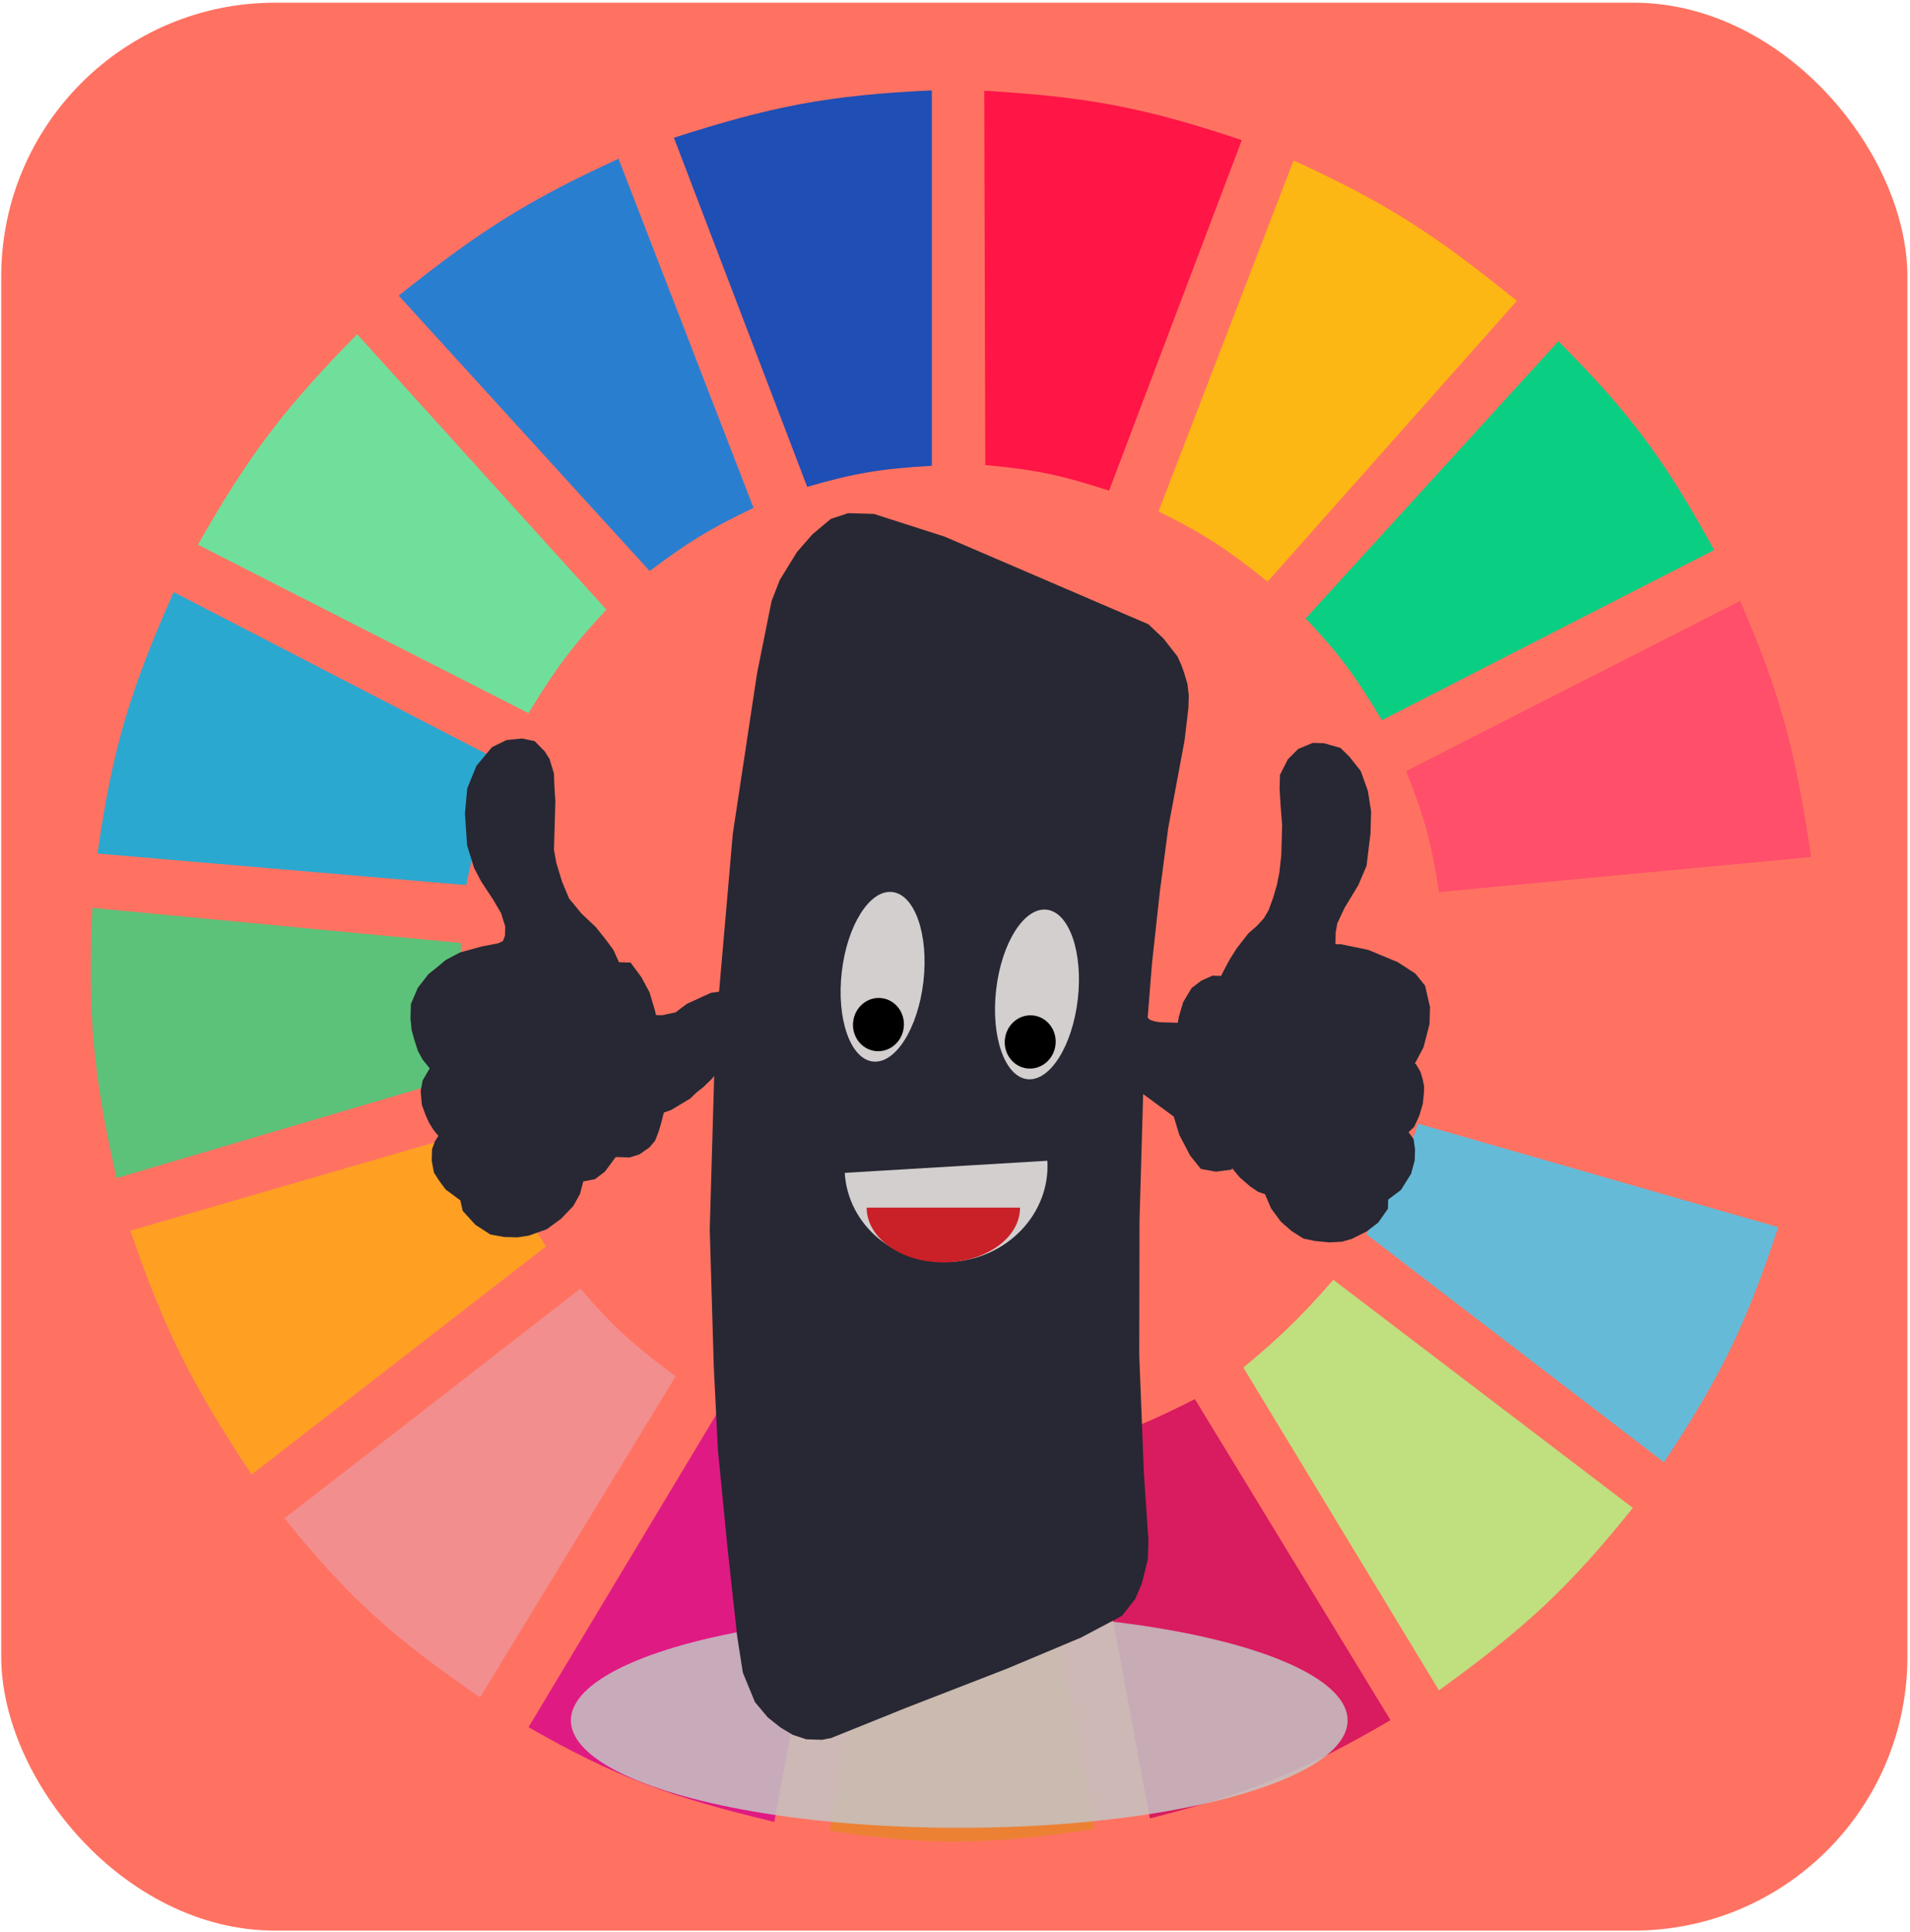 <svg width="687" height="695" viewBox="0 0 687 695" fill="none" xmlns="http://www.w3.org/2000/svg">
<rect x="0.44" y="0.965" width="685.626" height="693.507" rx="98.51" fill="#FF7262"/>
<path d="M290.335 175.127L242.396 49.542C277.207 38.365 297.363 34.276 335.161 32.503V167.554C317.196 168.561 307.353 170.183 290.335 175.127Z" fill="#1F4EB4"/>
<path d="M354.392 167.291L354.024 32.634C390.475 34.841 410.736 38.343 446.653 50.415L398.919 176.501C381.79 170.917 372.027 168.856 354.392 167.291Z" fill="#FF1546"/>
<path d="M416.716 183.961L465.277 57.746C499.803 73.499 516.951 85.101 545.59 108.232L455.938 209.204C441.919 197.999 433.535 192.259 416.716 183.961Z" fill="#FDB714"/>
<path d="M469.638 222.457L560.534 122.747C587.199 149.488 599.104 166.13 616.567 197.845L497.031 259.06C487.8 243.564 481.926 235.454 469.638 222.457Z" fill="#0ACF83"/>
<path d="M505.748 277.361L625.906 216.146C640.796 250.538 645.88 270.875 651.432 308.284L517.577 320.905C514.952 303.445 512.36 293.919 505.748 277.361Z" fill="#FF4F6A"/>
<path d="M515.707 384.644C518.704 367.877 519.659 358.134 519.443 339.837L653.297 327.216C654.959 363.902 653.133 384.75 645.204 422.508L515.707 384.644Z" fill="#FF7262"/>
<path d="M491.426 443.965C500.203 429.549 504.336 420.881 510.103 404.208L639.6 441.441C628.014 476.465 619.021 494.982 598.509 526.005L491.426 443.965Z" fill="#65BBD7"/>
<path d="M587.304 542.413L479.598 460.373C467.764 473.868 460.653 480.744 447.224 491.927L517.575 608.045C548.73 585.466 564.177 571.229 587.304 542.413Z" fill="#C0DF7E"/>
<path d="M500.144 618.773L429.792 503.286C414.529 510.999 405.59 514.813 388.702 520.325L413.605 654.113C449.283 645.119 468.243 637.344 500.144 618.773Z" fill="#D91B5F"/>
<path d="M323.331 525.374C341.077 526.536 351.028 526.189 368.779 524.112L393.682 657.9C355.619 663.635 334.704 664.106 298.428 658.531L323.331 525.374Z" fill="#EC8134"/>
<path d="M190.099 621.298L259.828 505.18C275.636 513.448 285.226 516.967 303.408 521.588L278.505 655.376C240.861 646.334 221.276 639.185 190.099 621.298Z" fill="#E01A83"/>
<path d="M102.313 546.199L208.775 463.528C220.646 477.497 228.367 484.161 243.017 495.082L172.665 610.569C141.871 589.284 126.1 575.619 102.313 546.199Z" fill="#F28E8E"/>
<path d="M90.486 530.423C69.31 498.271 59.427 479.238 46.905 442.703L175.157 405.47C181.562 422.72 186.42 432.056 196.324 448.383L90.486 530.423Z" fill="#FFA023"/>
<path d="M41.924 423.771C33.685 387.248 31.453 366.063 33.208 326.585L165.817 339.206C165.479 358.757 166.522 368.92 170.175 385.906L41.924 423.771Z" fill="#5CC279"/>
<path d="M35.076 307.022L167.686 318.381C171.365 300.985 174.123 291.301 180.76 274.206L62.47 212.991C46.748 248.451 40.515 268.982 35.076 307.022Z" fill="#2AA8D0"/>
<path d="M71.186 195.952C89.723 163.318 102.35 146.812 128.464 120.223L218.115 219.302C205.984 232.268 199.865 240.441 190.099 256.536L71.186 195.952Z" fill="#70DF9C"/>
<path d="M233.68 205.418C247.131 195.281 255.223 190.205 271.035 182.699L222.474 57.115C190.874 71.63 173.524 82.255 143.406 106.339L233.68 205.418Z" fill="#2A7ED0"/>
<ellipse cx="345.031" cy="618.849" rx="139.691" ry="38.649" fill="#C4C4C4" fill-opacity="0.85"/>
<path d="M197.429 300.489L197.65 292.848L197.785 288.197L197.601 285.532L197.426 282.534L197.281 278.54L195.851 273.844L194.354 271.473L191.312 268.393L187.682 267.623L182.709 268.144L178.21 270.342L173.075 276.511L169.986 284.069L169.215 292.691L169.941 303.685L172.327 311.401L174.8 316.127L179.049 322.568L182.034 327.641L183.705 333.01L183.59 336.996L182.46 339.956L179.815 341.21L173.781 342.365L166.153 344.472L161.384 346.994L158.71 349.245L155.505 351.812L151.981 356.365L149.742 361.62L149.608 366.271L150.014 370.273L150.961 373.625L152.159 377.317L153.646 380.02L156.92 384.105L156.37 385.086L153.899 389.337L153.281 392.645L153.678 396.979L154.885 400.338L156.112 403.034L157.609 405.405L160.129 408.47L158.218 411.407L157.369 413.71L157.263 417.364L157.94 421.041L159.688 423.752L161.697 426.47L167.317 430.622L168.244 434.639L172.29 439.078L177.157 442.212L181.57 443.004L186.002 443.132L189.67 442.573L195.734 440.421L200.532 436.902L204.567 432.696L206.768 428.77L208.234 423.16L208.756 423.175L213.216 422.306L216.151 420.064L218.323 417.134L220.495 414.204L226.23 414.37L229.127 413.456L232.322 411.221L233.944 409.273L235.073 406.313L235.942 403.346L237.119 398.725L240.546 397.494L244.263 395.274L246.918 393.688L249.332 391.43L251.735 389.505L254.419 386.923L256.311 384.65L259.033 380.738L257.257 442.199L258.704 491.45L260.186 521.418L263.61 556.429L267.12 588.45L269.101 601.142L273.245 611.236L277.533 616.348L281.869 619.798L285.972 622.244L290.366 623.701L295.58 623.852L298.467 623.27L325.393 612.411L361.28 598.486L387.955 587.287L402.263 579.72L406.597 574.193L408.837 568.938L410.901 560.685L411.094 554.041L409.448 529.721L407.8 487.446L407.898 438.905L409.319 389.736L423.881 400.465L426.026 407.509L429.734 414.599L433.008 418.683L437.421 419.476L441.611 418.932L443.29 414.99L444.739 419.022L447.26 422.088L450.823 425.183L453.382 426.919L456.482 428.007L458.925 433.73L462.189 438.146L465.753 441.242L469.596 443.68L473.226 444.45L478.17 444.926L482.351 444.714L485.508 443.808L490.538 441.293L494.274 438.409L497.266 434.173L497.372 430.518L502.44 426.675L505.722 421.45L506.89 417.161L506.995 413.506L506.561 410.501L505.054 408.463L503.248 407.746L504.32 406.779L507.004 404.197L508.673 400.588L509.831 396.631L510.198 392.984L510.255 390.991L509.801 388.65L509.086 386.302L508.091 384.611L504.442 384.506L506.855 382.248L510.166 376.026L512.221 368.106L512.384 362.458L510.761 355.429L507.738 351.684L501.848 347.856L491.536 343.568L482.199 341.636L478.288 341.523L478.365 338.865L478.471 335.211L479.098 331.571L481.877 325.667L486.81 317.497L489.609 310.928L490.978 299.662L491.199 292.021L490.097 285.007L487.682 278.287L483.906 273.523L481.115 270.783L475.94 269.303L472.551 269.205L468.061 271.071L464.837 274.302L462.347 279.218L462.222 283.537L462.571 289.532L463.141 296.863L462.825 307.826L462.121 314.123L461.204 318.752L459.757 323.697L458.058 328.303L456.137 331.573L453.444 334.487L450.5 337.062L446.436 342.265L443.974 346.184L442.044 349.785L440.384 353.062L439.341 353.032L436.473 352.949L433.036 354.512L430.101 356.755L427.36 361.331L425.913 366.276L425.286 369.916L424.243 369.886L421.636 369.81L419.29 369.742L416.943 369.675L414.607 369.275L412.54 368.55L410.764 366.836L412.402 346.269L415.236 320.416L418.245 297.561L424.11 266.143L425.489 254.545L425.613 250.227L425.198 246.557L424.009 242.533L423.044 239.845L421.817 237.149L417.036 231.026L411.957 226.225L339.026 194.857L313.95 186.818L305.347 186.569L299.815 188.404L293.665 193.546L288.269 199.708L282.246 209.509L279.427 216.742L274.247 242.527L265.537 300.13L260.459 358.502L256.268 359.046L252.831 360.609L248.072 362.799L243.805 366.001L238.292 367.172L234.381 367.059L233.686 364.046L231.782 357.674L229.059 352.608L225.795 348.191L221.363 348.063L218.91 342.672L216.399 339.274L212.874 334.85L207.794 330.048L203.004 324.257L200.319 317.862L198.174 310.818L197.276 305.805L197.429 300.489Z" fill="#272833" stroke="#272833" stroke-width="3.94"/>
<path d="M303.85 421.895C304.951 440.789 322.158 455.131 342.28 453.929C362.403 452.727 377.824 436.434 376.722 417.54L303.85 421.895Z" fill="#D3CFCF"/>
<path d="M311.73 434.407C311.73 445.288 324.081 454.109 339.312 454.109C354.547 454.109 366.896 445.287 366.896 434.407H311.73Z" fill="#CA2027"/>
<path d="M313.967 381.843C322.079 382.771 330.216 369.875 332.143 353.039C334.069 336.202 329.055 321.802 320.943 320.873C312.831 319.945 304.693 332.841 302.767 349.677C300.84 366.514 305.855 380.914 313.967 381.843Z" fill="#D3CFCF"/>
<path d="M369.498 388.196C377.61 389.124 385.748 376.228 387.674 359.392C389.601 342.556 384.586 328.155 376.474 327.227C368.362 326.299 360.224 339.195 358.298 356.031C356.372 372.867 361.386 387.268 369.498 388.196Z" fill="#D3CFCF"/>
<ellipse cx="315.968" cy="368.558" rx="9.157" ry="9.588" transform="rotate(6.527 315.968 368.558)" fill="black"/>
<ellipse cx="370.552" cy="374.803" rx="9.157" ry="9.588" transform="rotate(6.527 370.552 374.803)" fill="black"/>
</svg>
